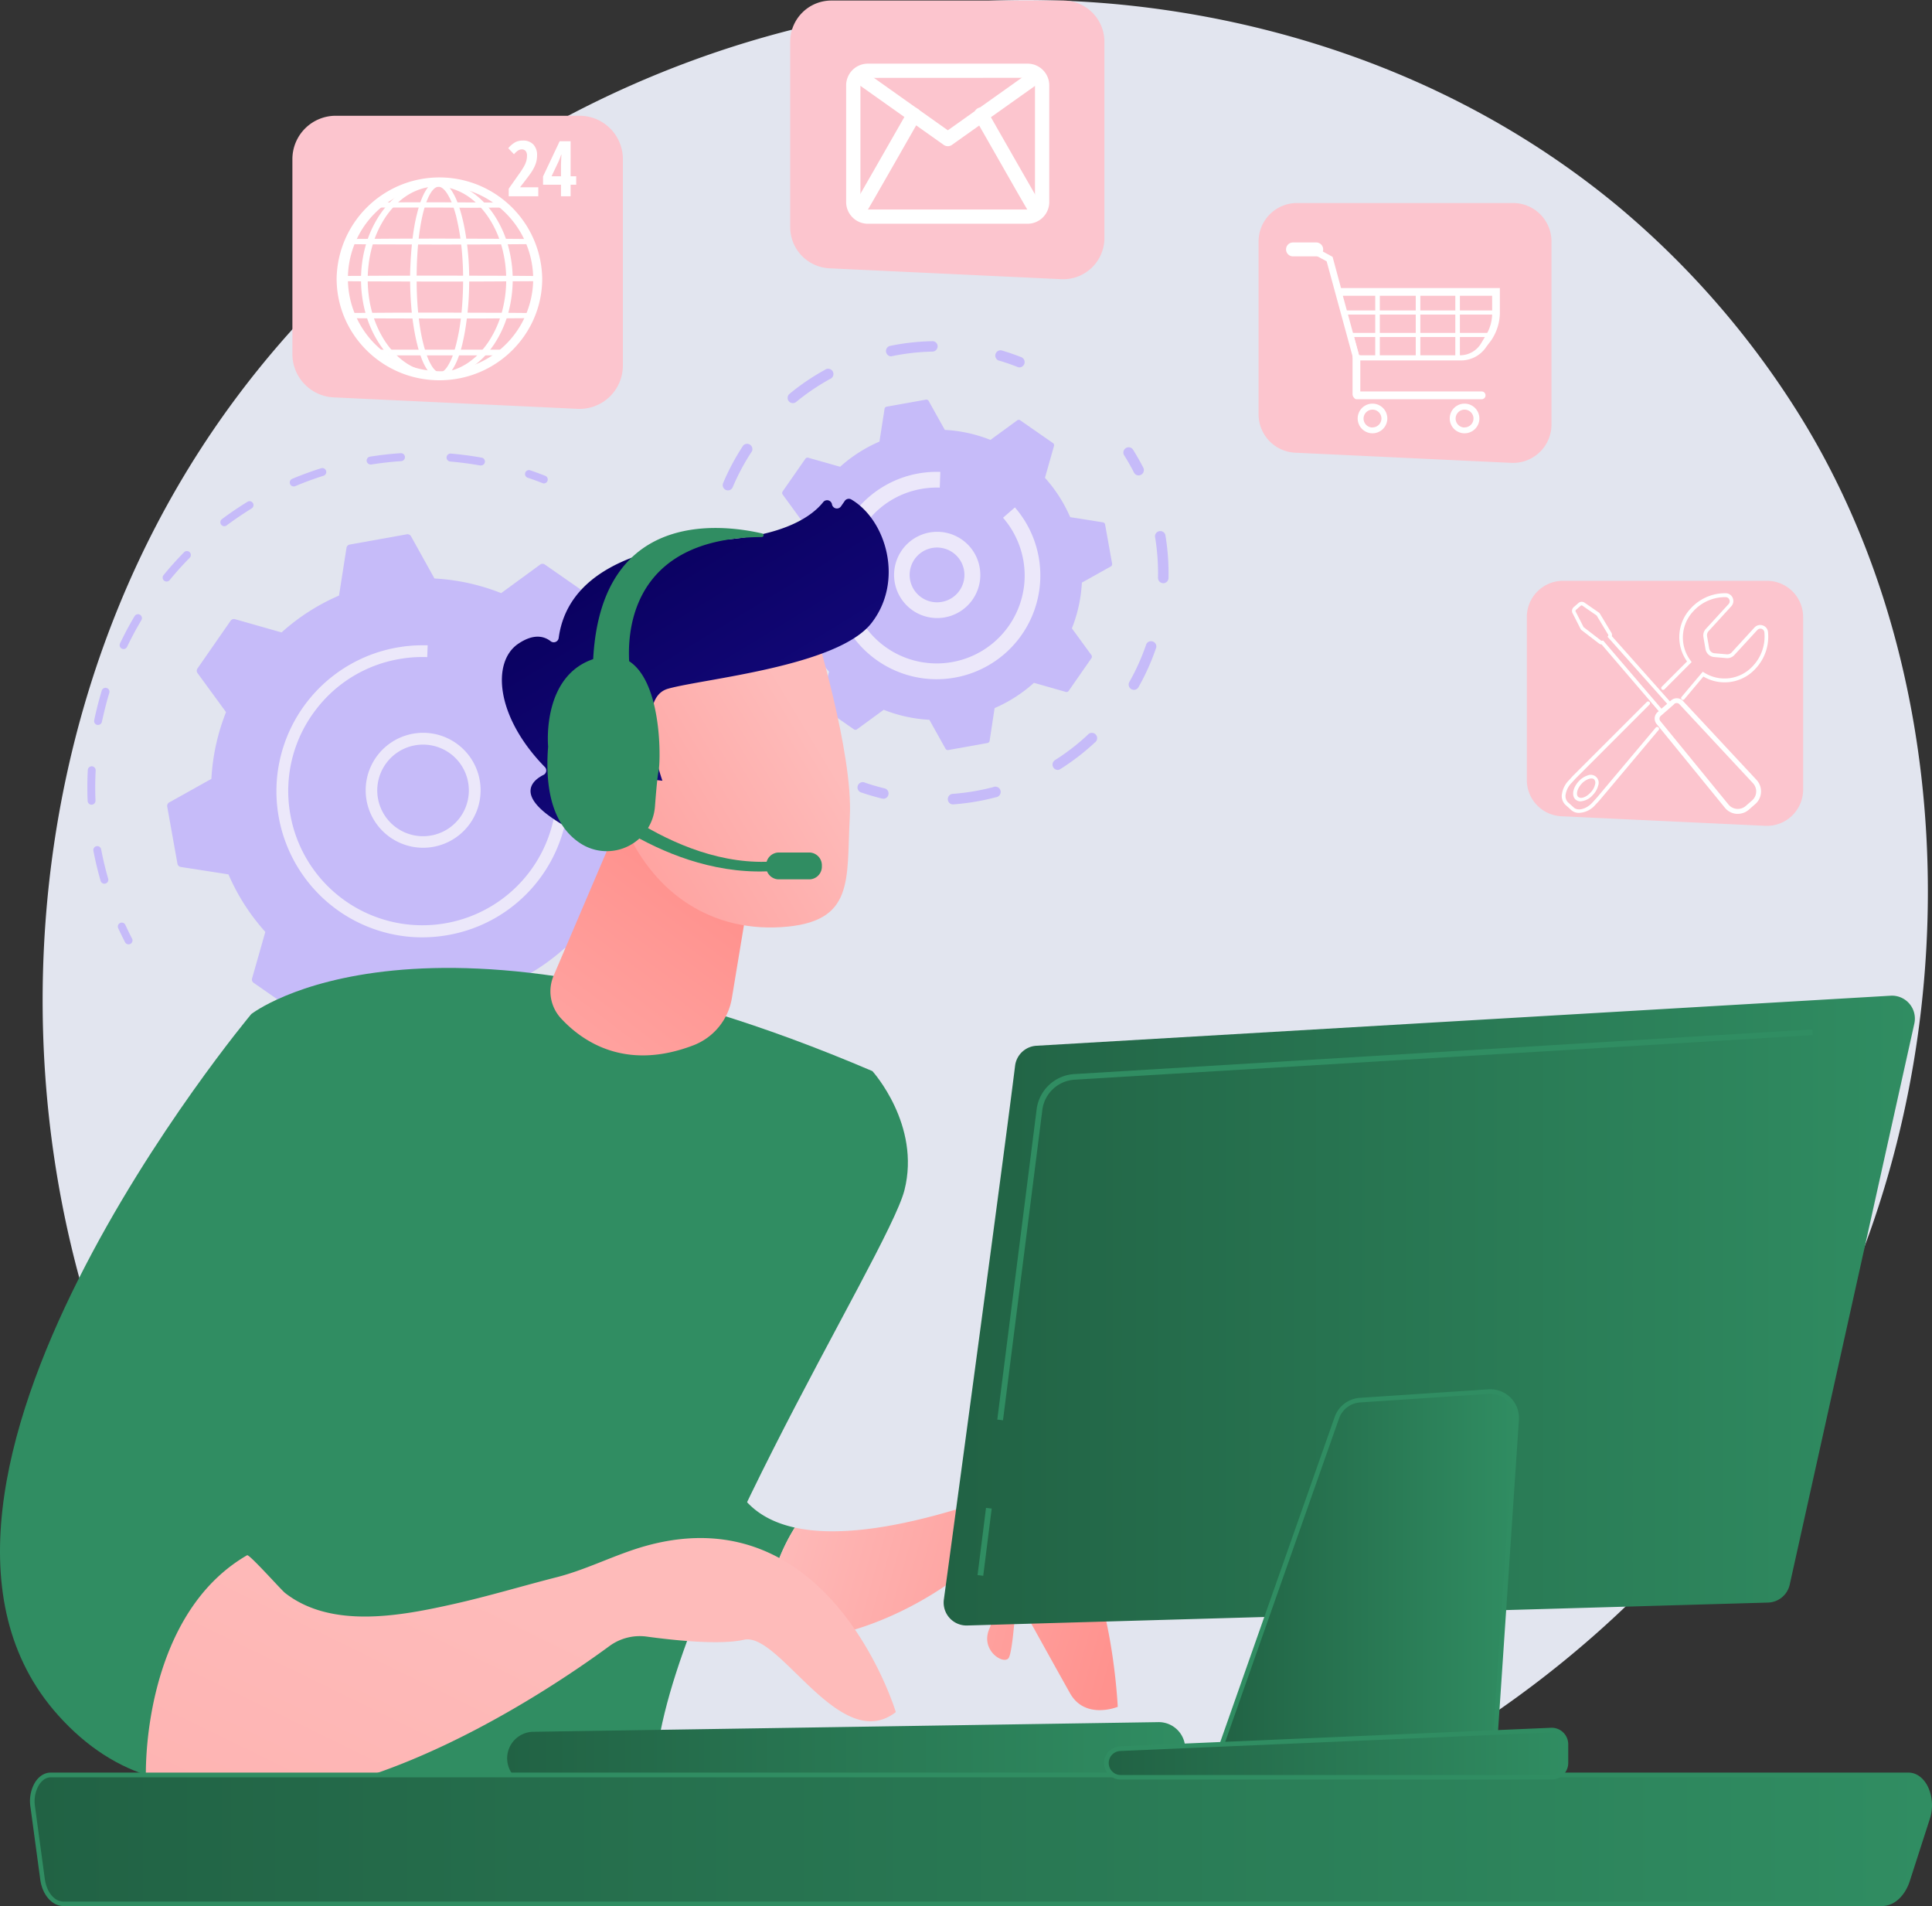 <svg xmlns="http://www.w3.org/2000/svg" xmlns:xlink="http://www.w3.org/1999/xlink" viewBox="0 0 728.6 718.71"><rect x="0" y="0" width="728.6" height="718.71" fill="#333333" stroke="none"/><defs><style>.cls-1{fill:#e2e5ef;}.cls-2{fill:#c6bbf9;}.cls-3{fill:#ece8fa;}.cls-4{fill:#308d62;}.cls-5{fill:url(#linear-gradient);}.cls-6{fill:url(#linear-gradient-2);}.cls-7{fill:url(#linear-gradient-3);}.cls-8{fill:url(#linear-gradient-4);}.cls-9{fill:url(#linear-gradient-5);}.cls-10{fill:url(#linear-gradient-6);}.cls-11{fill:url(#linear-gradient-7);}.cls-12{fill:url(#linear-gradient-8);}.cls-13{fill:url(#linear-gradient-9);}.cls-14{fill:url(#linear-gradient-10);}.cls-15{fill:url(#linear-gradient-11);}.cls-16{fill:#fcc5ce;}.cls-17{fill:#fff;}</style><linearGradient id="linear-gradient" x1="765.5" y1="-1208.45" x2="903.96" y2="-1208.45" gradientTransform="matrix(0.96, 0.27, -0.27, 0.96, -771.72, 1534.08)" gradientUnits="userSpaceOnUse"><stop offset="0" stop-color="#febbba"/><stop offset="1" stop-color="#ff928e"/></linearGradient><linearGradient id="linear-gradient-2" x1="152.26" y1="482.21" x2="263.37" y2="334.64" gradientTransform="matrix(1, 0, 0, 1, 0, 0)" xlink:href="#linear-gradient"/><linearGradient id="linear-gradient-3" x1="-32.6" y1="1014.93" x2="-384.28" y2="1626.06" gradientTransform="translate(174.69 -402.82) rotate(-3.91)" xlink:href="#linear-gradient"/><linearGradient id="linear-gradient-4" x1="541.02" y1="59.67" x2="427.7" y2="146.37" gradientTransform="translate(-224.21 157.65) rotate(6.37)" xlink:href="#linear-gradient"/><linearGradient id="linear-gradient-5" x1="461.41" y1="-8.78" x2="564.02" y2="123.34" gradientTransform="translate(-224.21 157.65) rotate(6.37)" gradientUnits="userSpaceOnUse"><stop offset="0" stop-color="#09005d"/><stop offset="1" stop-color="#1a0f91"/></linearGradient><linearGradient id="linear-gradient-6" x1="526.96" y1="41.3" x2="413.65" y2="128" gradientTransform="translate(-224.21 157.65) rotate(6.37)" xlink:href="#linear-gradient"/><linearGradient id="linear-gradient-7" x1="190.99" y1="661.19" x2="447.5" y2="661.19" gradientUnits="userSpaceOnUse"><stop offset="0" stop-color="#216244"/><stop offset="1" stop-color="#308d62"/></linearGradient><linearGradient id="linear-gradient-8" x1="12.19" y1="693.55" x2="727.73" y2="693.55" xlink:href="#linear-gradient-7"/><linearGradient id="linear-gradient-9" x1="355.87" y1="494.18" x2="722.14" y2="494.18" xlink:href="#linear-gradient-7"/><linearGradient id="linear-gradient-10" x1="459.57" y1="594.08" x2="572.03" y2="594.08" xlink:href="#linear-gradient-7"/><linearGradient id="linear-gradient-11" x1="417.22" y1="661.26" x2="590.55" y2="661.26" xlink:href="#linear-gradient-7"/></defs><g id="Layer_2" data-name="Layer 2"><g id="Layer_1-2" data-name="Layer 1"><path class="cls-1" d="M697.26,484.86c-69,162.42-252.72,253.41-412.07,228.86-25.93-4-97-15.89-159.95-72C4.08,533.66-21.83,319.71,75.91,168.94,147,59.21,274.55-3,395.71.11c26.1.67,126.12,4.8,214,77.28a330,330,0,0,1,67,76.08C737,247.71,742.22,379,697.26,484.86Z"/><path class="cls-2" d="M267.91,236.84a1.47,1.47,0,0,1-1.18-.75c-1-1.69-2-3.39-3-5a1.48,1.48,0,0,1,2.51-1.58c1.06,1.68,2.1,3.41,3.08,5.15a1.48,1.48,0,0,1-1.4,2.21Z"/><path class="cls-2" d="M150,423.09c-2.24-.14-4.55-.4-6.79-.68a1.49,1.49,0,0,1,.38-3c2.19.29,4.46.5,6.63.67,1.61.12,3.26.21,4.9.27a1.44,1.44,0,0,1,1.44,1.53,1.49,1.49,0,0,1-1.54,1.43C153.33,423.31,151.64,423.22,150,423.09Zm24-.55a1.48,1.48,0,0,1-.06-3c3.69-.44,7.43-1.06,11.09-1.84l.32-.07a1.49,1.49,0,0,1,.62,2.91l-.32.06c-3.75.8-7.58,1.43-11.36,1.89Zm29.78-7.31a1.48,1.48,0,0,1-.41-2.86c3.6-1.37,7.17-2.93,10.61-4.62a1.49,1.49,0,0,1,1.31,2.67c-3.52,1.73-7.18,3.32-10.87,4.72A1.42,1.42,0,0,1,203.73,415.23Zm27.1-14.33a1.49,1.49,0,0,1-.74-2.7c3.15-2.2,6.23-4.58,9.15-7.07a1.49,1.49,0,1,1,1.93,2.26c-3,2.55-6.16,5-9.38,7.24A1.53,1.53,0,0,1,230.83,400.9Zm22.77-20.54a1.5,1.5,0,0,1-.86-.36,1.48,1.48,0,0,1-.15-2.09c2.51-2.9,4.92-6,7.16-9.09a1.48,1.48,0,1,1,2.41,1.73c-2.29,3.2-4.76,6.33-7.33,9.3A1.49,1.49,0,0,1,253.6,380.36Zm17.1-25.46a1.43,1.43,0,0,1-.56-.16,1.48,1.48,0,0,1-.66-2c1.74-3.43,3.34-7,4.75-10.55a1.48,1.48,0,1,1,2.76,1.09c-1.44,3.65-3.08,7.29-4.86,10.8A1.49,1.49,0,0,1,270.7,354.9Zm10.41-28.85a.83.83,0,0,1-.22,0,1.48,1.48,0,0,1-1.12-1.77c.85-3.76,1.53-7.59,2-11.4a1.49,1.49,0,0,1,2.95.38c-.51,3.9-1.2,7.83-2.07,11.67A1.48,1.48,0,0,1,281.11,326.05Zm3-30.53a1.48,1.48,0,0,1-1.37-1.44c-.1-3.84-.38-7.72-.84-11.54a1.5,1.5,0,0,1,1.3-1.65,1.48,1.48,0,0,1,1.65,1.3c.47,3.91.76,7.89.85,11.82a1.48,1.48,0,0,1-1.44,1.52Zm-4.51-30.34a1.48,1.48,0,0,1-1.32-1.08c-1-3.72-2.23-7.42-3.59-11a1.49,1.49,0,1,1,2.78-1c1.39,3.66,2.62,7.45,3.67,11.26a1.48,1.48,0,0,1-1.54,1.87Z"/><path class="cls-2" d="M124.6,418.53a1.7,1.7,0,0,1-.31-.06c-1.91-.55-3.83-1.16-5.72-1.8a1.49,1.49,0,0,1-.93-1.89,1.47,1.47,0,0,1,1.89-.92c1.84.63,3.73,1.22,5.59,1.76a1.49,1.49,0,0,1-.52,2.91Z"/><path class="cls-2" d="M48.38,356.08a1.46,1.46,0,0,1-1.21-.79c-.91-1.76-1.8-3.57-2.64-5.4a1.49,1.49,0,0,1,2.7-1.24c.82,1.78,1.68,3.56,2.57,5.27a1.48,1.48,0,0,1-.63,2A1.5,1.5,0,0,1,48.38,356.08Z"/><path class="cls-2" d="M39.26,333.21a1.49,1.49,0,0,1-1.32-1.07c-.84-2.92-1.59-5.91-2.22-8.88-.17-.82-.34-1.64-.49-2.45a1.48,1.48,0,1,1,2.91-.57c.16.8.32,1.6.49,2.4.61,2.91,1.34,5.83,2.16,8.68a1.48,1.48,0,0,1-1,1.84A1.56,1.56,0,0,1,39.26,333.21Zm-4.84-29.79A1.48,1.48,0,0,1,33.05,302c-.16-3.87-.14-7.79.06-11.66a1.49,1.49,0,0,1,1.56-1.4,1.51,1.51,0,0,1,1.41,1.56c-.2,3.78-.22,7.61-.07,11.38a1.47,1.47,0,0,1-1.42,1.54Zm2.45-30.08-.19,0a1.48,1.48,0,0,1-1.15-1.75c.78-3.79,1.75-7.59,2.88-11.3a1.49,1.49,0,0,1,2.84.87c-1.11,3.61-2,7.32-2.82,11A1.48,1.48,0,0,1,36.87,273.34Zm9.63-28.6a1.67,1.67,0,0,1-.53-.14,1.49,1.49,0,0,1-.7-2c1.67-3.5,3.52-7,5.5-10.28a1.48,1.48,0,0,1,2.55,1.52c-1.94,3.25-3.74,6.63-5.37,10A1.49,1.49,0,0,1,46.5,244.74Zm16.18-25.47a1.48,1.48,0,0,1-1-2.42c2.45-3,5.08-5.91,7.79-8.67a1.49,1.49,0,0,1,2.12,2.09c-2.66,2.69-5.22,5.54-7.61,8.46A1.49,1.49,0,0,1,62.68,219.27Zm21.8-20.86a1.45,1.45,0,0,1-1.08-.59,1.48,1.48,0,0,1,.3-2.08c3.09-2.31,6.34-4.51,9.64-6.54a1.48,1.48,0,0,1,1.55,2.53c-3.23,2-6.39,4.13-9.42,6.39A1.44,1.44,0,0,1,84.48,198.41Zm26.17-15a1.48,1.48,0,0,1-1.26-.9,1.49,1.49,0,0,1,.79-1.95c3.57-1.5,7.25-2.85,10.94-4a1.48,1.48,0,0,1,.89,2.83c-3.6,1.14-7.19,2.46-10.68,3.93A1.46,1.46,0,0,1,110.65,183.41Zm29-8.28a1.48,1.48,0,0,1-.12-2.94c3.82-.61,7.72-1.05,11.58-1.31a1.48,1.48,0,1,1,.2,3c-3.77.25-7.58.68-11.31,1.28A1.37,1.37,0,0,1,139.66,175.13Zm41.58.38-.15,0c-3.73-.66-7.52-1.16-11.28-1.48a1.48,1.48,0,0,1,.23-3h0c3.85.33,7.74.84,11.55,1.52a1.48,1.48,0,0,1-.37,2.94Z"/><path class="cls-2" d="M205,182.26a1.67,1.67,0,0,1-.43-.1c-1.81-.72-3.66-1.4-5.5-2a1.48,1.48,0,1,1,.95-2.8c1.89.64,3.79,1.34,5.64,2.07a1.49,1.49,0,0,1-.66,2.86Z"/><path class="cls-2" d="M205.47,212.87a1.49,1.49,0,0,0-1.74,0L189,223.65a79.51,79.51,0,0,0-25.15-5.52L155,202.21a1.51,1.51,0,0,0-1.57-.74l-21.55,3.86a1.48,1.48,0,0,0-1.21,1.24l-2.82,18a79.27,79.27,0,0,0-21.67,13.9l-17.56-5a1.5,1.5,0,0,0-1.64.58l-12.5,18a1.49,1.49,0,0,0,0,1.74l10.76,14.73a79.57,79.57,0,0,0-5.52,25.16l-15.92,8.89a1.51,1.51,0,0,0-.74,1.57l3.86,21.54a1.5,1.5,0,0,0,1.24,1.22l18,2.81a79.47,79.47,0,0,0,13.9,21.68l-5,17.55a1.49,1.49,0,0,0,.58,1.64l18,12.51a1.52,1.52,0,0,0,1.74,0l14.73-10.76a79.56,79.56,0,0,0,25.16,5.51l8.89,15.92a1.5,1.5,0,0,0,1.57.75l21.54-3.86a1.5,1.5,0,0,0,1.22-1.25l2.81-18A79.74,79.74,0,0,0,213,357.48l17.55,5a1.5,1.5,0,0,0,1.64-.59l12.51-18a1.52,1.52,0,0,0,0-1.74l-10.76-14.74a79.5,79.5,0,0,0,5.51-25.15l15.92-8.89a1.5,1.5,0,0,0,.75-1.57l-3.86-21.55a1.48,1.48,0,0,0-1.25-1.21l-18-2.82a79.74,79.74,0,0,0-13.9-21.67L224,227a1.51,1.51,0,0,0-.59-1.64Z"/><path class="cls-3" d="M158,319.6a21.67,21.67,0,1,1,10.51-1.87A21.57,21.57,0,0,1,158,319.6Zm2.85-38.78a17.27,17.27,0,1,0,4.81,1.07A17.18,17.18,0,0,0,160.81,280.82Z"/><path class="cls-3" d="M155.12,353.29a55.1,55.1,0,0,1-50-45.19,55.24,55.24,0,0,1-.72-13.91,55.11,55.11,0,0,1,45.19-50c.38-.07.76-.14,1.14-.19a54.69,54.69,0,0,1,9.38-.68l1.17,0-.16,4.45a50.37,50.37,0,0,0-10.74.77h0a50.19,50.19,0,0,0-31.33,19.15c-.44.57-.86,1.15-1.27,1.74a50.22,50.22,0,0,0-8.94,25,50.93,50.93,0,0,0,.66,12.78,50.59,50.59,0,0,0,100.25-5.17,51.23,51.23,0,0,0-.66-12.67,50.51,50.51,0,0,0-11.64-24.3l3.36-2.93A55,55,0,0,1,169,352.57,55.63,55.63,0,0,1,155.12,353.29Z"/><path class="cls-2" d="M429.26,179.26a2,2,0,0,1-1.62-1.08c-1.16-2.29-2.45-4.54-3.82-6.71a2,2,0,0,1,3.35-2.11c1.43,2.27,2.77,4.63,4,7a2,2,0,0,1-.86,2.66A1.93,1.93,0,0,1,429.26,179.26Z"/><path class="cls-2" d="M359.09,303.3a2,2,0,0,1,0-3.94,84.6,84.6,0,0,0,11.48-1.63c1.34-.28,2.67-.6,4-.94a2,2,0,1,1,1,3.82c-1.37.36-2.75.69-4.15,1a89.62,89.62,0,0,1-12,1.7Zm39.63-13a2,2,0,0,1-.91-3.65,82.91,82.91,0,0,0,12.38-9.56,2,2,0,1,1,2.7,2.89,87.45,87.45,0,0,1-13,10A2,2,0,0,1,398.72,290.33Zm28.75-30.2a2,2,0,0,1-.83-.25,2,2,0,0,1-.74-2.7,84.19,84.19,0,0,0,6.4-14.28,2,2,0,0,1,3.75,1.27,87.62,87.62,0,0,1-6.72,15A2,2,0,0,1,427.47,260.13Zm11.07-40.2a2,2,0,0,1-1.83-2,83.48,83.48,0,0,0-1.14-15.61,2,2,0,0,1,3.9-.66,88.11,88.11,0,0,1,1.2,16.36,2,2,0,0,1-2,1.93Z"/><path class="cls-2" d="M333.11,301.15l-.32,0c-2.61-.63-5.23-1.39-7.76-2.26a2,2,0,1,1,1.28-3.74c2.42.83,4.91,1.55,7.41,2.15a2,2,0,0,1-.61,3.9Z"/><path class="cls-2" d="M277.25,257.45a2,2,0,0,1-1.61-1.07c-1.23-2.37-2.37-4.85-3.38-7.34a2,2,0,1,1,3.66-1.49c1,2.39,2.05,4.74,3.23,7a2,2,0,0,1-.84,2.67A2.11,2.11,0,0,1,277.25,257.45Z"/><path class="cls-2" d="M268,225.42a2,2,0,0,1-1.82-1.8,88.38,88.38,0,0,1-.1-14.09c.06-.68.11-1.36.18-2a2.05,2.05,0,0,1,2.16-1.78,2,2,0,0,1,1.78,2.17c-.07.65-.12,1.29-.17,2a82.62,82.62,0,0,0,.08,13.44,2,2,0,0,1-1.79,2.14Zm6.38-40.52a2.25,2.25,0,0,1-.62-.15,2,2,0,0,1-1.06-2.59A87.78,87.78,0,0,1,280.27,168a2,2,0,0,1,3.3,2.17,83.85,83.85,0,0,0-7.26,13.57A2,2,0,0,1,274.34,184.9ZM298.85,152a2,2,0,0,1-1.38-.71,2,2,0,0,1,.27-2.78,86.22,86.22,0,0,1,13.34-9.05,2,2,0,1,1,1.91,3.46,83.44,83.44,0,0,0-12.74,8.64A2,2,0,0,1,298.85,152Zm37-17.65a2,2,0,0,1-.25-3.91,87.53,87.53,0,0,1,16-1.79,1.93,1.93,0,0,1,2,1.93,2,2,0,0,1-1.94,2,84.06,84.06,0,0,0-15.3,1.72A2.57,2.57,0,0,1,335.86,134.36Z"/><path class="cls-2" d="M384.39,138.53a2,2,0,0,1-.58-.13c-2.38-.94-4.84-1.79-7.3-2.5a2,2,0,0,1,1.1-3.8c2.58.75,5.15,1.63,7.65,2.62a2,2,0,0,1-.87,3.81Z"/><path class="cls-2" d="M384.79,158.51a1,1,0,0,0-1.19,0l-10.08,7.36a54.26,54.26,0,0,0-17.21-3.77l-6.08-10.9a1,1,0,0,0-1.08-.5l-14.74,2.63a1,1,0,0,0-.83.86l-1.92,12.32A54.34,54.34,0,0,0,316.83,176l-12-3.4a1,1,0,0,0-1.12.4l-8.55,12.29a1,1,0,0,0,0,1.19l7.36,10.08a54.26,54.26,0,0,0-3.77,17.21l-10.89,6.08a1,1,0,0,0-.51,1.08L290,235.7a1,1,0,0,0,.85.84l12.32,1.92a54.49,54.49,0,0,0,9.51,14.83l-3.4,12a1,1,0,0,0,.4,1.12L322,275a1,1,0,0,0,1.19,0l10.08-7.36a54.54,54.54,0,0,0,17.21,3.77l6.08,10.89a1,1,0,0,0,1.08.51l14.73-2.64a1,1,0,0,0,.84-.85L375.09,267a54.52,54.52,0,0,0,14.83-9.52l12,3.41a1,1,0,0,0,1.12-.4l8.55-12.29a1,1,0,0,0,0-1.19l-7.36-10.08A54.26,54.26,0,0,0,408,219.68l10.89-6.08a1,1,0,0,0,.51-1.08l-2.64-14.74a1,1,0,0,0-.85-.83L403.59,195a54.57,54.57,0,0,0-9.51-14.83l3.4-12a1,1,0,0,0-.4-1.12Z"/><path class="cls-3" d="M352.19,233a16.26,16.26,0,0,1-5.51-31h0a16.26,16.26,0,1,1,5.51,31Zm-3.07-25.63a10.33,10.33,0,1,0,13.67,5.16,10.35,10.35,0,0,0-13.67-5.16Z"/><path class="cls-3" d="M350.24,256a39.15,39.15,0,0,1-35.51-32.1,39.53,39.53,0,0,1-.51-9.87,39.12,39.12,0,0,1,32.1-35.5,40,40,0,0,1,8.3-.6l-.21,5.93a33.35,33.35,0,0,0-7,.51,32.92,32.92,0,0,0-20.7,12.75c-.07.11-.15.21-.22.31l-.45.63a33,33,0,0,0-5.87,16.42,33.73,33.73,0,0,0,.44,8.37,33.17,33.17,0,0,0,65.72-3.31,33.24,33.24,0,0,0-8.06-24.31l4.47-3.9A39.12,39.12,0,0,1,350.24,256Z"/><path class="cls-4" d="M299.74,576c-51.39-11.33-12.68-87.56-10.86-90.51L196.8,517.83s-8.23,44.31,49.08,85.1c14.5,10.31,29.17,14.76,43,15.67A72.47,72.47,0,0,1,299.74,576Z"/><path class="cls-5" d="M404.33,579.51c-15.1-18.45-40.15-11.43-40.15-11.43-29.86,9.3-50.47,11-64.44,7.92a72.47,72.47,0,0,0-10.86,42.6c29.92,2,55.9-12.7,67.65-20.68a9.47,9.47,0,0,1,13,2.21c3,4.21,5.64,9.53,3.68,13.8-3.86,8.41,5.55,14.11,7.23,11.14s2.8-23.1,2.8-23.1,14.57,26.34,20.29,36.5,18,5.12,18,5.12S419.43,598,404.33,579.51Z"/><path class="cls-4" d="M94.77,382.37S159.43,331.43,329,403.88c0,0,18.34,20.23,12.09,44.88S246.53,610.59,247,672.11c0,0-63.81,43.7-152.79,10.82C94.17,682.93,54.11,523.16,94.77,382.37Z"/><path class="cls-6" d="M232,313.5l-23.2,54.37a15,15,0,0,0,2.65,16c8,8.74,24.29,20.12,50,10.3A23.09,23.09,0,0,0,276,376.38l9.87-59.58Z"/><path class="cls-4" d="M93.19,586.43c-18.71-32.15,44.73-134.79,44.73-134.79L94.77,382.37S-54.86,561.08,21.91,646.75c11,12.28,23,19.62,35.42,23.23C60.44,625.23,78.88,599.69,93.19,586.43Z"/><path class="cls-4" d="M91.64,586.39a2.12,2.12,0,0,1-2.43-1c-19.13-32.87,42.14-132.74,44.76-137a2.12,2.12,0,1,1,3.61,2.24c-.63,1-62.56,101.92-44.7,132.6a2.12,2.12,0,0,1-.77,2.91A2.46,2.46,0,0,1,91.64,586.39Z"/><path class="cls-7" d="M243.63,582.89c-11.48,3.18-22.16,8.89-33.7,11.83-12.81,3.26-25.47,7.09-38.37,10-20.07,4.52-46.47,9.7-64.09-4.09C106,599.45,94,585.94,93.19,586.43,61.19,604.92,55,648.12,55,669.07c58.34,31.9,150.09-30.21,174.8-48.37a19.35,19.35,0,0,1,14.1-3.59c10.11,1.38,27.53,3.25,36.72,1.18,13.43-3,36.21,43.56,57.22,27.28C337.81,645.57,313.27,563.58,243.63,582.89Z"/><path class="cls-8" d="M307.15,236.65S321.8,284.1,320.48,308s2.07,39.88-25.93,41.6S245,335.06,235.05,310c0,0-15.57-38.64-9.5-53.08S307.15,236.65,307.15,236.65Z"/><path class="cls-9" d="M246.34,294l3.47.39s-11-30.94,2.11-34.69,64.06-8.36,76.78-24.82C341,219,334.17,196,321,188.31a1.86,1.86,0,0,0-2.45.61l-1.39,2a1.88,1.88,0,0,1-3.4-.74h0a1.87,1.87,0,0,0-3.28-.89c-3.88,4.92-13.74,12.52-38.12,14.26-34.58,2.48-58.51,13.69-61.67,37a1.88,1.88,0,0,1-3.06,1.21c-2.33-1.81-6.26-3-12.11.93-10.18,6.79-8.63,27.51,9.9,46.48a1.86,1.86,0,0,1-.42,3c-4,2-10.12,7.11,3.31,16.33,13.74,9.44,22.49,9.56,25.84,9.09a1.89,1.89,0,0,0,1.63-1.78l1-20.89a1.89,1.89,0,0,1,2.08-1.78Z"/><path class="cls-10" d="M246.7,298.48s-4.29-29.75-18.15-23.09,3.11,33.14,13.41,35.38Z"/><path class="cls-11" d="M201.2,673h.54l235.43-3.64a10,10,0,1,0-.41-20L201.32,653a10,10,0,1,0-.12,20Z"/><path class="cls-4" d="M292.84,328.34c-41.95,3.56-76.27-29.29-76.51-29.78v-7.41c.23.48,36.39,37,76.27,33.6Z"/><path class="cls-4" d="M309.94,326.52a4.8,4.8,0,0,1-4.5,5.05h-12a4.8,4.8,0,0,1-4.5-5.05h0a4.81,4.81,0,0,1,4.5-5.06h12a4.81,4.81,0,0,1,4.5,5.06Z"/><path class="cls-4" d="M237.76,253.91s-9.58-51.12,49.51-51.4a.69.69,0,0,0,.16-1.36c-16.19-3.73-63.17-9.26-63.88,52.08C232.55,256.47,237.76,253.91,237.76,253.91Z"/><path class="cls-4" d="M226.93,247.67c-23.05,4.68-20.22,33.84-20.22,33.84-1.66,21.16,4.51,31.65,12.43,36.65A18.22,18.22,0,0,0,247,304.09c.43-5.76.92-11.23,1.34-13.18C249.4,286.2,250,243,226.93,247.67Z"/><path class="cls-4" d="M229.05,255a10.49,10.49,0,0,0-11.43,6.18c-13.78,31.92,3.14,52.69,11.45,53.12,8.75.46,8.57-41.66,6.71-52.46A7.7,7.7,0,0,0,229.05,255Z"/><path class="cls-12" d="M12.32,681.07a13.22,13.22,0,0,1,1.46-8.2c1.31-2.29,3.27-3.61,5.34-3.61H719.76c2.72,0,5.25,2,6.72,5.27a15.81,15.81,0,0,1,.52,10.94L719.41,709c-1.74,5.39-5.51,8.84-9.66,8.84H23.93c-3.86,0-7.17-3.92-7.9-9.34Z"/><path class="cls-4" d="M709.75,718.71H23.93c-4.29,0-8-4.25-8.76-10.09l-3.71-27.44A14,14,0,0,1,13,672.44c1.47-2.57,3.7-4.05,6.09-4.05H719.76c3.08,0,5.89,2.16,7.51,5.78a16.58,16.58,0,0,1,.55,11.56l-7.59,23.54C718.38,715,714.27,718.71,709.75,718.71ZM13.18,681l3.71,27.44c.67,5,3.63,8.58,7,8.58H709.75c3.75,0,7.21-3.23,8.83-8.24l7.59-23.53a14.82,14.82,0,0,0-.49-10.32c-1.33-3-3.54-4.75-5.92-4.75H19.12c-1.76,0-3.43,1.15-4.59,3.17A12.28,12.28,0,0,0,13.18,681Z"/><path class="cls-13" d="M382.81,401.88c-4,32.34-21.76,163.73-26.86,201.27a8.63,8.63,0,0,0,8.81,9.77l302-8.64a8.65,8.65,0,0,0,8.18-6.76l47-211.58A8.64,8.64,0,0,0,713,375.45L390.87,394.32A8.62,8.62,0,0,0,382.81,401.88Z"/><path class="cls-14" d="M504.21,534.57,459.57,661.26l103.79,2.2L572,535.33a10,10,0,0,0-10.59-10.61l-48.47,3.22A10,10,0,0,0,504.21,534.57Z"/><path class="cls-4" d="M564.17,664.34h-.83l-105-2.23,45-127.82a10.82,10.82,0,0,1,9.49-7.21l48.47-3.21a10.82,10.82,0,0,1,11.52,11.53Zm-103.38-3.93,101.76,2.16,8.59-127.3a9.08,9.08,0,0,0-9.67-9.68L513,528.81a9.08,9.08,0,0,0-8,6Z"/><path class="cls-15" d="M417.49,663.06h0a5.39,5.39,0,0,0,5.13,7.07H585.16a5.39,5.39,0,0,0,5.39-5.39v-7a5.38,5.38,0,0,0-5.62-5.38l-162.54,7A5.39,5.39,0,0,0,417.49,663.06Z"/><path class="cls-4" d="M585.16,671H422.62a6.26,6.26,0,0,1-5.95-8.21,6.29,6.29,0,0,1,5.68-4.3l162.54-7a6.25,6.25,0,0,1,6.53,6.25v7A6.27,6.27,0,0,1,585.16,671Zm0-17.75H585l-162.54,7a4.54,4.54,0,0,0-4.1,3.11h0a4.52,4.52,0,0,0,4.3,5.94H585.16a4.53,4.53,0,0,0,4.52-4.53v-7a4.52,4.52,0,0,0-4.52-4.52Z"/><path class="cls-4" d="M378.25,535.55l-2.15-.27,14.84-117A15.24,15.24,0,0,1,405.13,405L683.5,388.15l.13,2.16L405.26,407.12a13.07,13.07,0,0,0-12.17,11.4Z"/><rect class="cls-4" x="358.57" y="580.33" width="25.54" height="2.16" transform="translate(-251.94 877.13) rotate(-82.82)"/><path class="cls-16" d="M474.64,91.07v65.15a14.49,14.49,0,0,0,13.81,14.48l81.48,3.83a14.49,14.49,0,0,0,15.17-14.48v-69a14.5,14.5,0,0,0-14.49-14.5H489.13A14.5,14.5,0,0,0,474.64,91.07Z"/><path class="cls-17" d="M505.73,108.61l-3.18-11.76-9.28-5.06L492,94.05l8.31,4.49,9.9,36.29.3,1.08h40.39a11.46,11.46,0,0,0,9.69-5.24l1.81-2.39a18.77,18.77,0,0,0,3.23-10.08v-9.59Zm57,9.59a16.08,16.08,0,0,1-2.65,8.7l-1.6,2.69a9.24,9.24,0,0,1-7.55,4.37H512.52l-2.1-7.76-4-14.67h56.29Z"/><path class="cls-17" d="M560.22,149.07a1.44,1.44,0,0,1-1.3,1.46H511.53c-.71,0-1.45-1.12-1.45-1.83V126.35c0-.24.14-.19.26-.39l2.18,8H513v13.65h45.92A1.45,1.45,0,0,1,560.22,149.07Z"/><rect class="cls-17" x="533.91" y="109.9" width="1.73" height="24.32"/><rect class="cls-17" x="518.63" y="109.9" width="1.73" height="24.32"/><rect class="cls-17" x="548.83" y="109.9" width="1.73" height="24.32"/><rect class="cls-17" x="507.1" y="117.06" width="56.26" height="1.55"/><rect class="cls-17" x="509.55" y="125.53" width="52.39" height="1.55"/><path class="cls-17" d="M517.6,152.2a5.59,5.59,0,1,0,5.59,5.59A5.59,5.59,0,0,0,517.6,152.2Zm0,9a3.37,3.37,0,1,1,3.37-3.37A3.37,3.37,0,0,1,517.6,161.16Z"/><path class="cls-17" d="M552.32,152.2a5.59,5.59,0,1,0,5.59,5.59A5.6,5.6,0,0,0,552.32,152.2Zm0,9a3.37,3.37,0,1,1,3.37-3.37A3.37,3.37,0,0,1,552.32,161.16Z"/><path class="cls-17" d="M499,94.05a2.62,2.62,0,0,1-2.63,2.62h-8.73A2.62,2.62,0,0,1,485,94.05h0a2.63,2.63,0,0,1,2.63-2.63h8.73A2.63,2.63,0,0,1,499,94.05Z"/><path class="cls-16" d="M298,15.74V85.63a15.56,15.56,0,0,0,14.82,15.54l87.4,4.1a15.55,15.55,0,0,0,16.28-15.53v-74A15.55,15.55,0,0,0,401,.2h-87.4A15.55,15.55,0,0,0,298,15.74Z"/><path class="cls-17" d="M387.51,84.37H327.28a8.2,8.2,0,0,1-8.18-8.19V32.13A8.19,8.19,0,0,1,327.28,24h60.23a8.19,8.19,0,0,1,8.19,8.18V76.18A8.2,8.2,0,0,1,387.51,84.37Zm-60.23-55a2.8,2.8,0,0,0-2.79,2.79V76.18A2.8,2.8,0,0,0,327.28,79h60.23a2.8,2.8,0,0,0,2.8-2.79V32.13a2.81,2.81,0,0,0-2.8-2.79Z"/><path class="cls-17" d="M357.45,55.13a2.73,2.73,0,0,1-1.56-.5L322.14,30.7a2.7,2.7,0,1,1,3.12-4.4l32.19,22.83,31.77-22.57a2.7,2.7,0,0,1,3.12,4.4L359,54.63A2.68,2.68,0,0,1,357.45,55.13Z"/><path class="cls-17" d="M324.12,82.48l-.78-5.33.36,2.67-2.26-1.47c.63-1,12.8-22.3,20.83-36.36A2.69,2.69,0,1,1,347,44.66s-5.2,9.12-10.42,18.25c-2.61,4.56-5.22,9.12-7.19,12.54C325.43,82.28,325.43,82.28,324.12,82.48Z"/><path class="cls-17" d="M390.58,82.48c-1.3-.21-1.3-.21-5.22-7-2-3.42-4.58-8-7.18-12.54L367.75,44.66A2.7,2.7,0,1,1,372.44,42c8,14.06,20.2,35.35,20.82,36.36L391,79.82Z"/><path class="cls-16" d="M575.8,232.64v61.48a13.68,13.68,0,0,0,13,13.66l76.87,3.61A13.68,13.68,0,0,0,680,297.73V232.64A13.67,13.67,0,0,0,666.35,219H589.48A13.68,13.68,0,0,0,575.8,232.64Z"/><path class="cls-17" d="M595.47,306.51a4.24,4.24,0,0,1-2.91-1.05l-2.22-2a4.63,4.63,0,0,1-1.26-4.27,9.3,9.3,0,0,1,2.44-4.82l1.48-1.62c.1-.12.21-.23.32-.34l27.73-27.72a.68.68,0,0,1,1,1l-27.72,27.73a3.83,3.83,0,0,0-.28.29l-1.49,1.62a8,8,0,0,0-2.09,4.1,3.35,3.35,0,0,0,.83,3.07l2.22,2c1.57,1.43,4.79.57,7-1.88L602,301l.27-.3,22.14-26.34a.68.68,0,0,1,1-.08.67.67,0,0,1,.08,1l-22.14,26.34-.3.35-1.49,1.61A8.59,8.59,0,0,1,595.47,306.51Zm.68-4.35a2.86,2.86,0,0,1-2-.7c-1.54-1.42-1-4.41,1.18-6.81a7.9,7.9,0,0,1,3.42-2.27,3,3,0,0,1,4,3.71,7.89,7.89,0,0,1-2,3.6A6.83,6.83,0,0,1,596.15,302.16Zm4-8.62a3.33,3.33,0,0,0-.92.15,6.6,6.6,0,0,0-2.81,1.88c-1.6,1.75-2.19,4-1.26,4.88s3,.25,4.75-1.68h0a6.4,6.4,0,0,0,1.63-3,2.06,2.06,0,0,0-.36-1.92A1.52,1.52,0,0,0,600.1,293.54Zm34.53-29.62a.69.69,0,0,1-.53-1.13l8-9.5.5.31A14.44,14.44,0,0,0,661.16,251a16.14,16.14,0,0,0,4.22-12.58,1.49,1.49,0,0,0-1-1.29,1.54,1.54,0,0,0-1.66.43L654.06,247a3.6,3.6,0,0,1-3,1.15l-4.63-.4a3.62,3.62,0,0,1-3.25-3l-.79-4.58a3.62,3.62,0,0,1,.89-3l8.61-9.39a1.55,1.55,0,0,0,.28-1.69,1.49,1.49,0,0,0-1.37-.93,16.18,16.18,0,0,0-12.18,5.29,14.45,14.45,0,0,0-1,18.72l.34.47L627.7,259.93a.69.69,0,0,1-1-1l9.53-9.52a15.76,15.76,0,0,1,1.39-20,17.48,17.48,0,0,1,13.22-5.72,2.85,2.85,0,0,1,2.6,1.76,2.92,2.92,0,0,1-.53,3.15L644.33,238a2.28,2.28,0,0,0-.56,1.9l.8,4.58a2.22,2.22,0,0,0,2,1.84l4.63.4a2.29,2.29,0,0,0,1.85-.71l8.6-9.39a2.92,2.92,0,0,1,3.1-.8,2.88,2.88,0,0,1,2,2.44A17.57,17.57,0,0,1,662.17,252a15.76,15.76,0,0,1-19.78,3.11l-7.24,8.61A.7.7,0,0,1,634.63,263.92Z"/><path class="cls-17" d="M655.41,306.87a5.07,5.07,0,0,1-.55,0,6.25,6.25,0,0,1-4.38-2.31L624.75,273a3.23,3.23,0,0,1,.38-4.49l5.08-4.42a3.22,3.22,0,0,1,4.49.23l27.73,29.76a6.35,6.35,0,0,1-.48,9.11l-2.38,2.08A6.3,6.3,0,0,1,655.41,306.87Zm-24-41.38-5.07,4.43a1.41,1.41,0,0,0-.17,2l25.73,31.5A4.46,4.46,0,0,0,655,305a4.51,4.51,0,0,0,3.36-1.1l2.39-2.08a4.53,4.53,0,0,0,.33-6.5l-27.72-29.76a1.41,1.41,0,0,0-2-.1Z"/><path class="cls-17" d="M626.37,269.11,604,243a1.61,1.61,0,0,1-.95-.33l-6.7-5.14A1.45,1.45,0,0,1,596,237l-3-5.88a1.88,1.88,0,0,1,.54-2.23l1.67-1.46a1.89,1.89,0,0,1,2.29-.23l5.42,3.74a1.83,1.83,0,0,1,.45.47l4.33,7.19a1.68,1.68,0,0,1,.17,1.28l23,25.85Zm-21.78-27.57,22,25.71,2.28-1.72-22.62-25.41.23-.43a.39.39,0,0,0,0-.38l-4.33-7.19-.05-.05-5.43-3.75a.57.57,0,0,0-.61.14l-1.67,1.46a.56.56,0,0,0-.22.59l3,5.87,0,.06,6.7,5.14a.36.36,0,0,0,.28,0Z"/><path class="cls-16" d="M110.27,60v73.51a16.36,16.36,0,0,0,15.59,16.33l91.92,4.32a16.34,16.34,0,0,0,17.12-16.33V60a16.35,16.35,0,0,0-16.35-16.35H126.63A16.35,16.35,0,0,0,110.27,60Z"/><path class="cls-17" d="M176,105.41a111.91,111.91,0,0,1-1.6,19.51c-.29,1.61-.63,3.21-1,4.8a47.84,47.84,0,0,1-1.43,4.69,23.18,23.18,0,0,1-2.14,4.43,9.32,9.32,0,0,1-1.61,1.88,4.84,4.84,0,0,1-1.05.68,3.3,3.3,0,0,1-1.23.29,3.07,3.07,0,0,1-1.24-.23,4.67,4.67,0,0,1-1.08-.64,8.53,8.53,0,0,1-1.64-1.86,21.42,21.42,0,0,1-2.17-4.4,43.74,43.74,0,0,1-1.45-4.69c-.41-1.59-.75-3.19-1-4.79-.59-3.22-1-6.47-1.25-9.73s-.4-6.52-.42-9.79c0-1.63,0-3.27.09-4.9s.15-3.26.27-4.89c.25-3.26.6-6.51,1.14-9.74.27-1.61.58-3.21,1-4.8a42.92,42.92,0,0,1,1.36-4.71c.27-.78.57-1.54.91-2.28a15.49,15.49,0,0,1,1.17-2.16,7.93,7.93,0,0,1,1.6-1.87,4.4,4.4,0,0,1,1.06-.64,3,3,0,0,1,1.22-.21,3.15,3.15,0,0,1,1.21.28,4.76,4.76,0,0,1,1.05.66,8.92,8.92,0,0,1,1.64,1.83,22.42,22.42,0,0,1,2.25,4.35,42.35,42.35,0,0,1,1.54,4.66c.44,1.57.8,3.17,1.12,4.77A102.83,102.83,0,0,1,176,105.41Zm-.48,0q0-4.89-.39-9.76A92.66,92.66,0,0,0,173.86,86c-.3-1.6-.65-3.19-1.07-4.76a42.55,42.55,0,0,0-1.48-4.65,21.69,21.69,0,0,0-2.18-4.33,8.34,8.34,0,0,0-1.59-1.81,4.4,4.4,0,0,0-1-.65,3,3,0,0,0-1.15-.28,2.88,2.88,0,0,0-1.16.22,4,4,0,0,0-1,.62,7.81,7.81,0,0,0-1.55,1.84,16.91,16.91,0,0,0-1.13,2.15c-.33.74-.62,1.5-.88,2.27a47.34,47.34,0,0,0-1.3,4.7c-.36,1.58-.65,3.18-.9,4.79-.5,3.22-.82,6.46-1,9.71s-.27,6.5-.27,9.76.1,6.51.34,9.76.62,6.48,1.17,9.68c.28,1.61.61,3.2,1,4.78a43.86,43.86,0,0,0,1.4,4.66,21.14,21.14,0,0,0,2.11,4.36,8,8,0,0,0,1.57,1.8,3.84,3.84,0,0,0,1,.61,2.82,2.82,0,0,0,1.14.22,3,3,0,0,0,1.13-.27,4.91,4.91,0,0,0,1-.65,8.56,8.56,0,0,0,1.54-1.84,21.6,21.6,0,0,0,2.07-4.37,47.24,47.24,0,0,0,1.39-4.67c.39-1.58.71-3.17,1-4.78.55-3.2.92-6.44,1.16-9.69S175.51,108.66,175.51,105.41Z"/><path class="cls-17" d="M165.81,142.64a4,4,0,0,1-1.51-.3,5.32,5.32,0,0,1-1.31-.78,9.17,9.17,0,0,1-1.83-2.06,22.22,22.22,0,0,1-2.28-4.61,44.9,44.9,0,0,1-1.48-4.79c-.39-1.52-.74-3.11-1.05-4.85-.56-3.09-1-6.3-1.27-9.82-.26-3.2-.4-6.52-.42-9.86,0-1.75,0-3.48.1-4.94.06-1.66.15-3.32.27-4.93.26-3.54.63-6.75,1.14-9.82.29-1.75.61-3.34,1-4.87a48.73,48.73,0,0,1,1.39-4.81c.31-.87.62-1.65.95-2.36a17.18,17.18,0,0,1,1.23-2.28,9.09,9.09,0,0,1,1.8-2.09,5,5,0,0,1,1.32-.78,4,4,0,0,1,1.6-.29,4.13,4.13,0,0,1,1.55.37,5.64,5.64,0,0,1,1.27.79,9.87,9.87,0,0,1,1.82,2,22.79,22.79,0,0,1,2.35,4.55A47.17,47.17,0,0,1,174,80.88c.42,1.54.79,3.12,1.13,4.84a102.6,102.6,0,0,1,1.81,19.68h0a112.1,112.1,0,0,1-1.62,19.68c-.31,1.74-.65,3.33-1,4.86a47.52,47.52,0,0,1-1.46,4.79,23.73,23.73,0,0,1-2.24,4.62,9.47,9.47,0,0,1-1.79,2.08,5.52,5.52,0,0,1-1.27.83,4.28,4.28,0,0,1-1.61.37Zm-.5-72.19a1.86,1.86,0,0,0-.72.15,2.85,2.85,0,0,0-.77.48,6.76,6.76,0,0,0-1.35,1.62,14.5,14.5,0,0,0-1.06,2,22.91,22.91,0,0,0-.85,2.19,44.39,44.39,0,0,0-1.28,4.6c-.33,1.48-.62,3-.88,4.73-.47,3-.8,6.16-1,9.62-.19,3-.28,6.13-.27,9.7,0,3.29.11,6.55.34,9.69.26,3.44.64,6.58,1.16,9.59.29,1.68.61,3.23,1,4.71a44,44,0,0,0,1.37,4.56,20.58,20.58,0,0,0,2,4.17,7.18,7.18,0,0,0,1.38,1.58,3,3,0,0,0,.76.47,1.89,1.89,0,0,0,.75.15,2,2,0,0,0,.76-.19,3.07,3.07,0,0,0,.76-.51,7.32,7.32,0,0,0,1.37-1.63,20.27,20.27,0,0,0,2-4.18,44.31,44.31,0,0,0,1.36-4.57c.36-1.47.68-3,1-4.71.52-3,.89-6.12,1.15-9.6.24-3.13.36-6.39.36-9.68h0c0-3.29-.12-6.54-.38-9.68a89.87,89.87,0,0,0-1.26-9.58c-.31-1.67-.65-3.2-1-4.69a46.09,46.09,0,0,0-1.45-4.54,21.3,21.3,0,0,0-2.08-4.15,7.71,7.71,0,0,0-1.41-1.61,3.62,3.62,0,0,0-.79-.51,2,2,0,0,0-.78-.2Z"/><path class="cls-17" d="M192.41,105.41a47.81,47.81,0,0,1-1.69,12.47,40.37,40.37,0,0,1-5.19,11.44,34.41,34.41,0,0,1-4,4.88,28.05,28.05,0,0,1-4.89,3.94,23.18,23.18,0,0,1-5.7,2.62,21.36,21.36,0,0,1-6.2.93,21.7,21.7,0,0,1-6.2-.92,23.62,23.62,0,0,1-5.71-2.62,28.05,28.05,0,0,1-4.89-3.94,33.27,33.27,0,0,1-4-4.88,40.43,40.43,0,0,1-5.21-11.44,46.51,46.51,0,0,1-1.26-6.19,49,49,0,0,1-.43-6.29,51,51,0,0,1,.43-6.3,44.86,44.86,0,0,1,1.27-6.18A40,40,0,0,1,144,81.5a32.14,32.14,0,0,1,4-4.88,27.69,27.69,0,0,1,4.89-3.94,23.32,23.32,0,0,1,5.7-2.6,21.64,21.64,0,0,1,6.19-.93,22,22,0,0,1,6.19.93,24.09,24.09,0,0,1,5.7,2.61,28.45,28.45,0,0,1,4.88,3.94,33.2,33.2,0,0,1,4,4.88,40.24,40.24,0,0,1,5.21,11.43A48.12,48.12,0,0,1,192.41,105.41Zm-.56,0a47.18,47.18,0,0,0-1.61-12.34,40,40,0,0,0-5-11.36,32.45,32.45,0,0,0-3.88-4.86,26.7,26.7,0,0,0-4.8-3.95,23.26,23.26,0,0,0-5.63-2.62,21.64,21.64,0,0,0-6.13-.93,21.19,21.19,0,0,0-6.13.94A23,23,0,0,0,153,72.91a27.13,27.13,0,0,0-4.8,4,33.11,33.11,0,0,0-3.87,4.87,40.21,40.21,0,0,0-5,11.35,45.5,45.5,0,0,0-1.2,6.11,47.31,47.31,0,0,0,0,12.43,46.82,46.82,0,0,0,1.21,6.11,40,40,0,0,0,5,11.35,32.25,32.25,0,0,0,3.87,4.86,27.51,27.51,0,0,0,4.79,3.95,23,23,0,0,0,5.62,2.6,21.18,21.18,0,0,0,6.12.94,20.83,20.83,0,0,0,6.12-.93,23.33,23.33,0,0,0,5.62-2.6,27.13,27.13,0,0,0,4.8-4,32.45,32.45,0,0,0,3.88-4.86,39.86,39.86,0,0,0,5-11.35A46.64,46.64,0,0,0,191.85,105.41Z"/><path class="cls-17" d="M164.77,142.64a22.29,22.29,0,0,1-6.47-1,24.43,24.43,0,0,1-5.94-2.72,28.92,28.92,0,0,1-5.06-4.08,33.76,33.76,0,0,1-4.09-5,41,41,0,0,1-5.34-11.71,46,46,0,0,1-1.29-6.32,48.22,48.22,0,0,1,0-12.85,45.84,45.84,0,0,1,1.3-6.31A41.28,41.28,0,0,1,143.22,81a34.19,34.19,0,0,1,4.09-5,29.14,29.14,0,0,1,5.06-4.07,24.43,24.43,0,0,1,5.94-2.71,22.23,22.23,0,0,1,6.46-1,22.58,22.58,0,0,1,6.46,1,24.75,24.75,0,0,1,5.93,2.71A29.23,29.23,0,0,1,182.21,76a33.76,33.76,0,0,1,4.09,5,41.2,41.2,0,0,1,5.33,11.7,48.88,48.88,0,0,1,1.73,12.72h0a49.18,49.18,0,0,1-1.72,12.72,41.18,41.18,0,0,1-5.33,11.72,33.7,33.7,0,0,1-4.08,5,28.92,28.92,0,0,1-5.06,4.08,24,24,0,0,1-5.93,2.72A22.3,22.3,0,0,1,164.77,142.64Zm0-72.34a20.16,20.16,0,0,0-5.85.9,22.15,22.15,0,0,0-5.4,2.51,26.91,26.91,0,0,0-4.62,3.81,32.84,32.84,0,0,0-3.76,4.73,38.77,38.77,0,0,0-4.89,11.08,44.25,44.25,0,0,0-1.18,6,47.35,47.35,0,0,0-.4,6.1,49,49,0,0,0,.4,6.09,44.25,44.25,0,0,0,1.19,6,39.19,39.19,0,0,0,4.9,11.08,32,32,0,0,0,3.76,4.71,25.66,25.66,0,0,0,4.62,3.81,22.27,22.27,0,0,0,5.39,2.5,20.09,20.09,0,0,0,5.84.9,20.42,20.42,0,0,0,5.84-.89,22.34,22.34,0,0,0,5.4-2.5,26,26,0,0,0,4.62-3.8,31.48,31.48,0,0,0,3.77-4.72,39.1,39.1,0,0,0,4.92-11.08,46.72,46.72,0,0,0,0-24.17,38.81,38.81,0,0,0-4.91-11.08,32.16,32.16,0,0,0-3.76-4.73A26.23,26.23,0,0,0,176,73.7a22.35,22.35,0,0,0-5.4-2.51A20.49,20.49,0,0,0,164.77,70.3Z"/><path class="cls-17" d="M132.52,91.05l8.3-.07,8.3,0,16.6,0,16.6,0,8.3,0,8.3.07s0,0,0,0,0,0,0,0l-8.3.07-8.3,0-16.6,0-16.6,0-8.3,0-8.3-.07h0S132.5,91.05,132.52,91.05Z"/><polygon class="cls-17" points="165.72 92.21 140.81 92.14 132.12 92.07 131.53 91.49 131.53 91.06 131.56 90.14 132.51 90.1 149.11 89.99 165.72 89.96 190.62 90.04 199.87 90.12 199.89 92.04 198.92 92.06 182.32 92.18 165.72 92.21"/><path class="cls-17" d="M142.15,77.09c2,0,3.93,0,5.89-.06l5.89,0c2,0,3.93,0,5.9,0h5.89l11.78,0,5.9,0c2,0,3.92,0,5.89.08h0s0,0,0,0l-5.89.07-5.9,0-11.78,0h-5.89c-2,0-3.93,0-5.9,0l-5.89,0c-2,0-3.93,0-5.89-.06a0,0,0,0,1,0,0S142.13,77.1,142.15,77.09Z"/><path class="cls-17" d="M165.72,78.26l-7.42,0c-1.46,0-2.92,0-4.37,0l-7.86,0-3.94,0-.93,0,0-1.92,1,0,3.81,0,8-.06,4.15,0h7.64l19.83.1,3.75,0,1,0,0,1.91-.94,0-3.92,0-7.86.06Z"/><path class="cls-17" d="M129.63,105l9-.07,9,0,18,0,18,0,9,0,9,.07s0,0,0,0,0,0,0,0l-9,.07-9,0-18,0-18,0-9,0-9-.07s0,0,0,0A0,0,0,0,1,129.63,105Z"/><polygon class="cls-17" points="165.72 106.17 138.65 106.1 128.69 106.02 128.65 104.09 129.63 104.05 147.67 103.95 165.72 103.92 192.79 103.99 202.21 104.07 202.78 104.65 202.74 106 201.8 106.02 183.76 106.13 165.72 106.17"/><path class="cls-17" d="M132.52,119l8.3-.07,8.3,0,16.6,0,16.6,0,8.3,0,8.3.07h0s0,0,0,0l-8.3.07-8.3,0-16.6,0-16.6,0-8.3,0-8.3-.07s0,0,0,0A0,0,0,0,1,132.52,119Z"/><polygon class="cls-17" points="165.72 120.12 140.81 120.05 132.12 119.98 131.54 119.4 131.53 118.98 131.56 118.05 132.51 118.01 149.11 117.9 165.72 117.87 190.62 117.95 199.87 118.03 199.89 119.95 198.92 119.97 182.32 120.09 165.72 120.12"/><path class="cls-17" d="M190.48,133.08H143.34a.13.13,0,0,1-.13-.13.12.12,0,0,1,.13-.12h47.14a.12.12,0,0,1,.12.12A.12.12,0,0,1,190.48,133.08Z"/><path class="cls-17" d="M190.48,134H143.34a1.08,1.08,0,0,1,0-2.16h47.14a1.08,1.08,0,0,1,0,2.16Z"/><path class="cls-17" d="M165.72,143.39c-21.38,0-38.77-17.2-38.77-38.34a38.77,38.77,0,0,1,77.53,0C204.48,126.19,187.09,143.39,165.72,143.39Zm0-73.28a34.94,34.94,0,1,0,35.36,34.94A35.2,35.2,0,0,0,165.72,70.11Z"/><path class="cls-17" d="M203,74H191.85V71.14l3.69-5.23a34.39,34.39,0,0,0,2.09-3.2,9.52,9.52,0,0,0,.84-2,7.28,7.28,0,0,0,.27-2,2.66,2.66,0,0,0-.53-1.79,1.77,1.77,0,0,0-1.39-.59,2.67,2.67,0,0,0-1.4.39,7.92,7.92,0,0,0-1.59,1.44l-2.16-2.28a9.51,9.51,0,0,1,2.77-2.31A6.14,6.14,0,0,1,197.2,53a5.19,5.19,0,0,1,3.93,1.47,5.71,5.71,0,0,1,1.41,4.11,9.64,9.64,0,0,1-.25,2.25,10.25,10.25,0,0,1-.78,2.14,16,16,0,0,1-1.3,2.23q-.78,1.15-4,5.3v.12H203Z"/><path class="cls-17" d="M217.3,69.66h-2.11V74h-3.63V69.66h-6.77V66.53l6.27-13.27h4.13V66.47h2.11Zm-5.74-3.19V62.1l.07-1.94.1-1.84h-.11a26.08,26.08,0,0,1-1.08,2.8L208,66.47Z"/></g></g></svg>